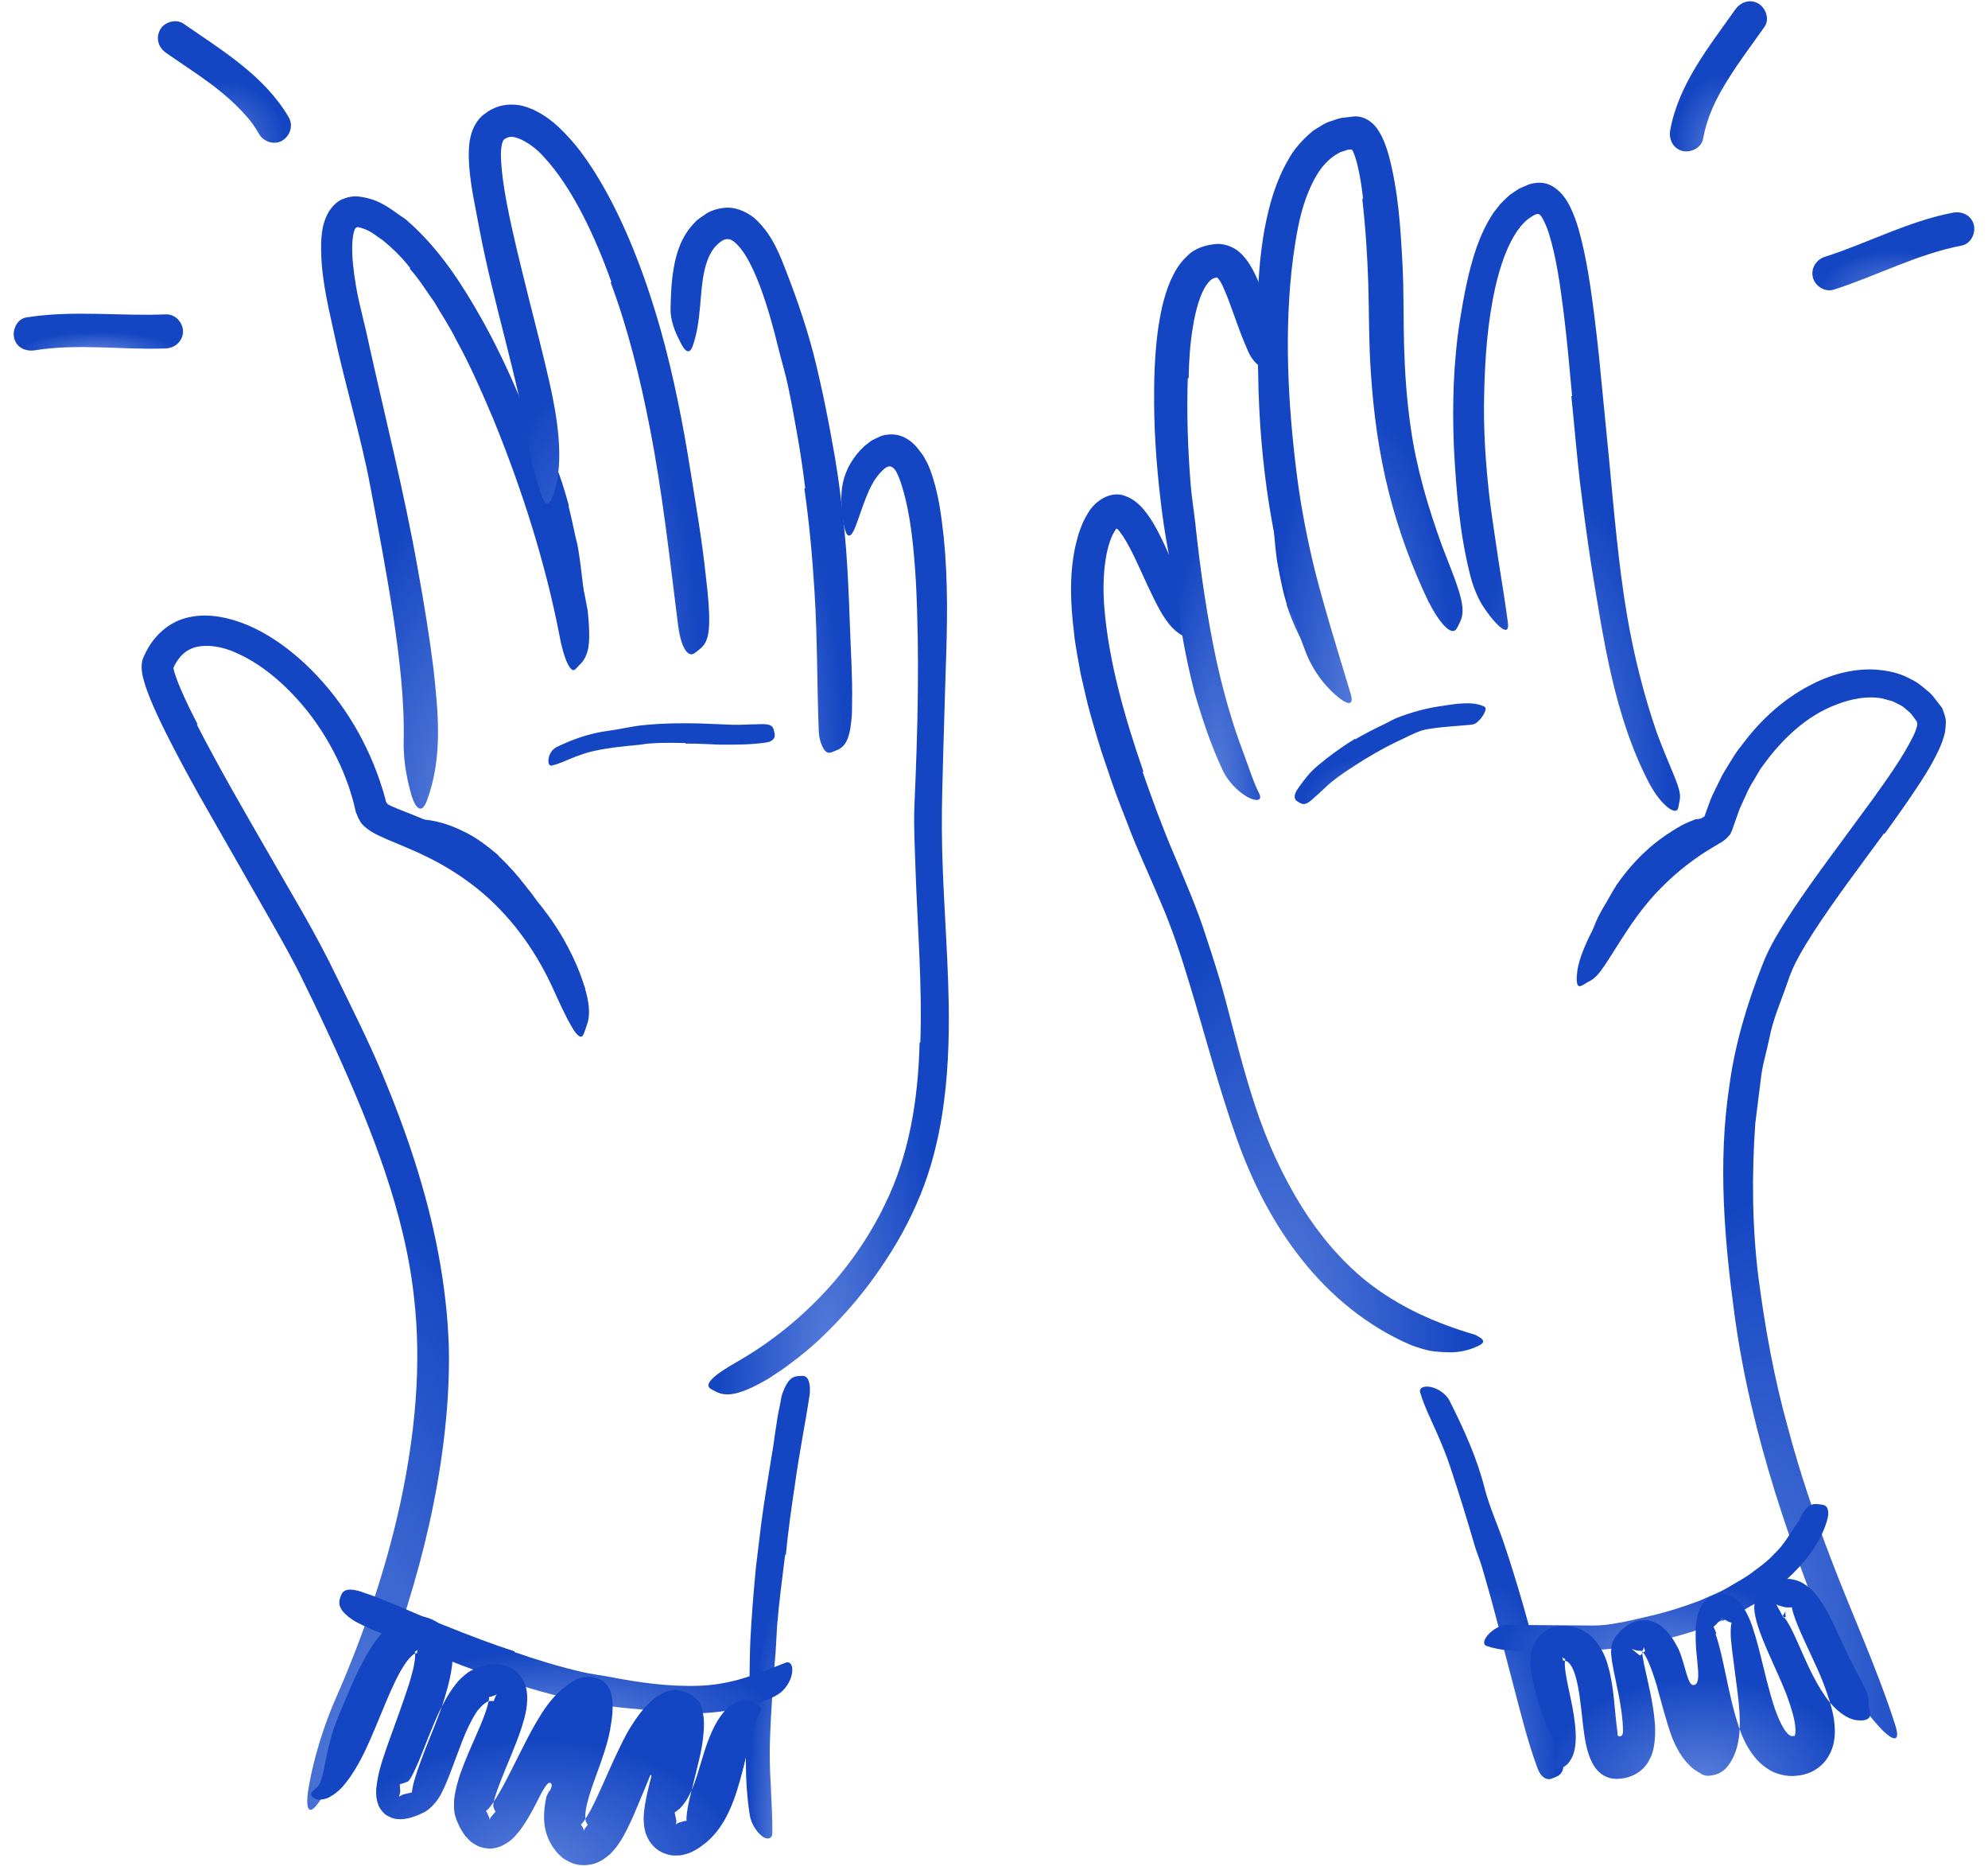 <svg width="114" height="107" viewBox="0 0 114 107" fill="none" xmlns="http://www.w3.org/2000/svg">
<g id="Icon">
<path id="Fill 1" fill-rule="evenodd" clip-rule="evenodd" d="M28.57 49.048C29.137 49.589 29.665 50.164 30.131 50.78C30.298 51.007 30.493 51.212 30.645 51.448C31.213 52.261 31.69 53.123 32.157 53.983C32.369 54.366 32.575 54.741 32.785 55.121C33.05 55.607 33.328 56.086 33.527 56.602C33.653 56.923 33.033 56.755 32.712 56.207C32.149 55.235 31.651 54.243 31.119 53.255C30.8 52.664 30.385 52.103 29.977 51.556C29.52 50.964 29.052 50.373 28.508 49.862C28.19 49.527 27.821 49.253 27.467 48.96C26.898 48.567 26.3 48.194 25.65 47.969C25.395 47.892 25.146 47.8 24.887 47.756C24.628 47.722 24.366 47.687 24.109 47.652C23.997 47.632 23.881 47.652 23.766 47.645C23.339 47.63 23.207 47.574 23.114 47.383C23.092 47.339 23.064 47.296 23.051 47.252C23.008 47.107 23.193 47 23.536 46.983C24.556 46.898 25.649 47.185 26.609 47.678C27.34 48.023 27.974 48.526 28.58 49.034L28.57 49.048Z" fill="url(#paint0_radial_1151_121)"/>
<path id="Fill 3" fill-rule="evenodd" clip-rule="evenodd" d="M94.543 49.515C94.168 49.897 93.801 50.294 93.485 50.734C93.371 50.895 93.261 51.059 93.158 51.227C92.757 51.798 92.434 52.42 92.135 53.057C92.024 53.347 91.902 53.638 91.838 53.941C91.738 54.327 91.68 54.716 91.522 55.092C91.434 55.33 91.014 54.946 91.041 54.447C91.19 53.6 91.492 52.779 91.935 52.037C92.209 51.6 92.44 51.12 92.735 50.685C93.068 50.214 93.422 49.759 93.822 49.345C94.059 49.081 94.324 48.847 94.582 48.606C94.99 48.259 95.42 47.934 95.875 47.654C96.221 47.427 96.578 47.218 96.97 47.071C97.054 47.038 97.147 47.002 97.227 46.971C97.572 46.914 97.689 46.944 97.777 47.034C97.798 47.054 97.822 47.074 97.835 47.095C97.878 47.164 97.76 47.268 97.554 47.378C96.939 47.694 96.358 48.073 95.773 48.482C95.34 48.786 94.939 49.148 94.555 49.526L94.543 49.515Z" fill="url(#paint1_radial_1151_121)"/>
<path id="Fill 5" fill-rule="evenodd" clip-rule="evenodd" d="M32.6 28.995C32.747 29.584 32.875 30.174 32.998 30.765C33.044 30.98 33.114 31.191 33.147 31.409C33.274 32.176 33.361 32.95 33.452 33.721C33.49 34.069 33.527 34.403 33.565 34.748C33.616 35.182 33.657 35.63 33.584 36.078C33.547 36.349 33.146 35.986 33.054 35.523C32.902 34.673 32.721 33.824 32.65 32.938C32.596 32.408 32.429 31.881 32.313 31.351C32.189 30.767 32.059 30.183 31.916 29.604C31.822 29.25 31.738 28.89 31.63 28.54C31.472 28.006 31.314 27.468 31.101 26.962C30.94 26.564 30.716 26.204 30.506 25.849C30.46 25.773 30.41 25.692 30.365 25.619C30.21 25.326 30.225 25.201 30.338 25.032C30.365 24.994 30.387 24.951 30.416 24.919C30.51 24.811 30.688 24.864 30.908 25.058C31.488 25.671 31.788 26.459 32.079 27.23C32.288 27.808 32.458 28.398 32.62 28.988L32.6 28.995Z" fill="url(#paint2_radial_1151_121)"/>
<path id="Fill 7" fill-rule="evenodd" clip-rule="evenodd" d="M73.79 34.649C73.602 34.054 73.479 33.447 73.36 32.844C73.317 32.622 73.277 32.41 73.234 32.185C73.122 31.404 73.066 30.622 73.003 29.843C72.981 29.498 72.944 29.151 72.904 28.81C72.858 28.371 72.796 27.931 72.816 27.488C72.828 27.212 73.311 27.528 73.369 28.028C73.457 28.918 73.548 29.802 73.601 30.702C73.636 31.239 73.753 31.787 73.851 32.324C73.952 32.918 74.084 33.503 74.242 34.082C74.345 34.436 74.459 34.787 74.592 35.13C74.799 35.65 75.032 36.164 75.306 36.653C75.518 37.035 75.766 37.387 75.996 37.759C76.047 37.839 76.102 37.925 76.15 38.003C76.325 38.318 76.339 38.439 76.222 38.584C76.195 38.617 76.171 38.654 76.141 38.68C76.039 38.769 75.875 38.688 75.725 38.476C75.279 37.845 74.862 37.151 74.483 36.401C74.204 35.843 73.971 35.252 73.776 34.655L73.79 34.649Z" fill="url(#paint3_radial_1151_121)"/>
<path id="Fill 9" fill-rule="evenodd" clip-rule="evenodd" d="M11.29 41.543C12.525 43.953 13.909 46.338 15.283 48.724C16.644 51.116 18.102 53.48 19.318 56.028C20.207 57.847 21.121 59.663 21.91 61.54C23.295 64.851 24.464 68.289 25.134 71.855C25.47 73.637 25.685 75.445 25.739 77.264C25.778 79.088 25.655 80.89 25.435 82.681C25.04 85.856 24.311 88.991 23.372 92.009C22.164 95.882 20.605 99.688 18.429 103.108C17.755 104.179 17.512 103.839 17.661 102.719C17.83 101.606 18.271 99.674 19.158 97.59C20.782 93.912 22.1 90.106 22.952 86.2C23.791 82.291 24.201 78.29 23.734 74.312C23.206 69.518 21.32 64.744 19.26 60.194C18.689 58.94 18.101 57.692 17.489 56.45C16.903 55.214 16.23 54.032 15.546 52.82L11.408 45.573C10.75 44.387 10.099 43.194 9.49 41.968C9.186 41.355 8.89 40.735 8.623 40.086C8.494 39.757 8.365 39.429 8.262 39.064C8.17 38.752 8.021 38.183 8.214 37.711C8.57 36.869 9.091 36.218 9.859 35.76C10.541 35.364 11.332 35.252 12.056 35.299C12.786 35.349 13.471 35.546 14.114 35.805C15.401 36.332 16.511 37.144 17.497 38.057C19.457 39.9 20.912 42.226 21.772 44.743L21.969 45.349C22.018 45.522 22.065 45.695 22.113 45.866C22.123 45.995 22.203 46.102 22.321 46.153C22.38 46.186 22.418 46.203 22.5 46.24L22.79 46.363L24.033 46.857C24.873 47.202 25.705 47.598 26.505 48.055C28.104 48.973 29.561 50.174 30.756 51.611C31.345 52.314 31.865 53.05 32.325 53.85C33.165 55.342 33.504 56.422 33.68 57.184C33.84 57.953 33.79 58.431 33.626 58.837C33.557 59.022 33.504 59.251 33.426 59.364C33.148 59.748 32.546 58.528 31.617 56.469C30.611 54.339 29.195 52.407 27.358 50.935C26.437 50.201 25.429 49.571 24.337 49.051C23.791 48.784 23.228 48.556 22.635 48.304C22.337 48.179 22.033 48.056 21.679 47.886C21.412 47.757 21.117 47.586 20.892 47.374C20.778 47.268 20.664 47.154 20.612 47.002C20.508 46.884 20.492 46.715 20.412 46.58L20.276 46.016C20.248 45.892 20.209 45.771 20.172 45.649C20.096 45.406 20.029 45.161 19.936 44.923C19.765 44.441 19.568 43.966 19.339 43.505C18.891 42.579 18.344 41.692 17.712 40.875C16.565 39.416 15.122 38.112 13.519 37.417C12.731 37.052 11.886 36.944 11.253 37.091C10.94 37.172 10.684 37.314 10.464 37.524C10.35 37.623 10.253 37.754 10.161 37.895C10.118 37.97 10.065 38.034 10.025 38.115C9.986 38.204 9.94 38.299 9.95 38.274C9.951 38.283 9.938 38.283 9.946 38.298C9.947 38.33 9.993 38.509 10.031 38.636C10.128 38.931 10.247 39.246 10.389 39.568C10.667 40.212 10.992 40.866 11.328 41.517L11.29 41.543Z" fill="url(#paint4_radial_1151_121)"/>
<path id="Fill 11" fill-rule="evenodd" clip-rule="evenodd" d="M108.037 47.777C106.659 49.662 105.251 51.508 104.014 53.409C103.708 53.884 103.411 54.362 103.151 54.841C102.882 55.316 102.681 55.783 102.497 56.333C102.138 57.394 101.665 58.422 101.461 59.535C101.294 60.34 101.039 61.127 100.963 61.95L100.655 64.404C100.453 67.31 100.469 70.252 100.829 73.181C101.21 76.103 101.735 79.025 102.536 81.885C103.212 84.431 104.064 86.949 105.004 89.396C106.202 92.547 107.629 95.618 108.669 98.859C109 99.867 108.62 99.863 107.932 99.179C107.263 98.488 106.193 97.159 105.414 95.361C102.764 88.959 100.391 82.298 99.449 75.258C98.884 71.075 98.508 66.622 99.164 62.284C99.481 59.9 100.175 57.575 101.056 55.334C101.498 54.164 102.178 53.138 102.822 52.145C103.482 51.154 104.171 50.195 104.867 49.246L107.429 45.761C108.255 44.601 109.111 43.416 109.707 42.215C109.802 42.025 109.886 41.794 109.922 41.663C109.948 41.544 109.965 41.4 109.872 41.303C109.81 41.228 109.672 41.006 109.539 40.866C109.38 40.739 109.235 40.59 109.065 40.475C108.878 40.387 108.703 40.277 108.511 40.198L107.901 40.035C107.055 39.886 106.145 40.069 105.308 40.392C103.599 41.031 102.186 42.373 101.116 43.861C100.898 44.127 100.75 44.442 100.568 44.731C100.385 45.02 100.226 45.322 100.094 45.638C99.958 45.951 99.794 46.249 99.686 46.571L99.315 47.623L99.202 47.861C99.12 47.905 99.089 47.995 99.017 48.047C98.892 48.166 98.745 48.279 98.59 48.354L97.981 48.72C97.584 48.964 97.208 49.227 96.842 49.504C96.111 50.056 95.441 50.681 94.823 51.353C94.357 51.874 93.941 52.418 93.54 52.996C92.08 55.16 91.795 55.959 91.079 56.286C90.929 56.367 90.766 56.492 90.644 56.529C90.437 56.59 90.38 56.341 90.435 55.808C90.471 55.269 90.742 54.495 91.207 53.548C91.956 52.074 92.956 50.678 94.181 49.458C94.797 48.854 95.459 48.282 96.18 47.782C96.539 47.533 96.909 47.294 97.281 47.073L97.744 46.802C97.752 46.795 97.758 46.786 97.757 46.774C97.711 46.881 97.832 46.553 97.886 46.404L98.088 45.849C98.234 45.483 98.428 45.133 98.598 44.775C98.761 44.412 98.975 44.074 99.188 43.734C99.397 43.392 99.608 43.051 99.866 42.738C100.824 41.445 102.022 40.282 103.487 39.454C104.63 38.806 105.954 38.336 107.412 38.38C108.133 38.421 108.895 38.548 109.575 38.937C109.933 39.094 110.228 39.348 110.525 39.605C110.683 39.723 110.816 39.862 110.927 40.019L111.371 40.587C111.454 40.852 111.592 41.113 111.582 41.404C111.575 41.676 111.548 42.005 111.472 42.221C111.356 42.619 111.214 42.923 111.068 43.223C110.777 43.814 110.455 44.339 110.122 44.851C109.458 45.871 108.766 46.838 108.075 47.798L108.037 47.777Z" fill="url(#paint5_radial_1151_121)"/>
<path id="Fill 13" fill-rule="evenodd" clip-rule="evenodd" d="M23.53 15.377C23.05 14.751 22.498 14.224 21.938 13.764C21.645 13.586 21.367 13.324 21.062 13.201C20.919 13.127 20.754 13.081 20.666 13.053C20.552 13.026 20.557 13.024 20.512 13.024C20.436 13.03 20.379 13.06 20.336 13.165C20.27 13.325 20.204 13.695 20.199 14.041C20.178 14.764 20.275 15.565 20.407 16.358C20.507 16.941 20.639 17.523 20.784 18.112C20.93 18.695 21.079 19.343 21.197 19.911C22.128 24.088 23.199 28.333 23.958 32.619C24.305 34.522 24.621 36.445 24.861 38.364C25.122 40.811 25.409 43.415 24.48 45.9C24.196 46.672 23.859 46.39 23.617 45.666C23.41 44.942 23.126 43.826 23.148 42.502C23.201 40.147 22.908 37.71 22.546 35.283C22.173 32.852 21.712 30.408 21.247 27.942C20.698 24.998 19.76 21.98 19.124 18.953C18.759 17.283 18.34 15.598 18.425 13.694C18.473 13.213 18.515 12.707 18.877 12.098C19.066 11.822 19.302 11.574 19.605 11.43C19.909 11.304 20.244 11.225 20.578 11.268C21.851 11.424 22.445 12.041 23.247 12.562C24.956 14.022 26.177 15.809 27.247 17.638C28.883 20.412 30.108 23.387 31.195 26.36C32.027 28.677 32.838 30.962 33.375 33.372C33.489 33.904 33.598 34.429 33.694 34.972C33.807 35.991 33.816 36.678 33.732 37.159C33.632 37.647 33.448 37.919 33.223 38.127C33.124 38.222 33.034 38.347 32.953 38.398C32.706 38.563 32.32 37.761 32.076 36.401C31.289 32.33 29.945 28.055 28.252 23.94C27.607 22.422 26.944 20.898 26.149 19.462C25.783 18.72 25.329 18.048 24.919 17.34C24.452 16.69 24.026 15.983 23.498 15.409L23.53 15.377Z" fill="url(#paint6_radial_1151_121)"/>
<path id="Fill 15" fill-rule="evenodd" clip-rule="evenodd" d="M35.058 16.166C34.584 14.838 34.043 13.537 33.406 12.3C32.768 11.068 32.023 9.883 31.131 8.936C30.51 8.246 29.623 7.776 29.236 7.852C29.071 7.875 28.88 7.983 28.842 8.085C28.774 8.212 28.704 8.612 28.728 9.013C28.752 9.824 28.888 10.736 29.055 11.626C29.397 13.419 29.861 15.23 30.309 17.047C30.711 18.657 31.137 20.279 31.505 21.905C31.744 22.951 31.94 24.015 32.031 25.108C32.112 26.198 32.1 27.343 31.705 28.45C31.405 29.143 31.178 28.869 31.012 28.276C30.833 27.669 30.504 26.762 30.337 25.639C29.676 21.617 28.329 17.506 27.5 13.177C27.27 11.866 26.934 10.563 26.881 9.067C26.88 8.685 26.873 8.302 26.984 7.843C27.079 7.405 27.35 6.808 27.828 6.507C28.211 6.193 28.759 6.002 29.262 5.997C29.778 5.977 30.223 6.125 30.606 6.297C31.449 6.694 32.045 7.264 32.585 7.844C33.125 8.428 33.579 9.054 33.993 9.696C34.817 10.982 35.489 12.329 36.075 13.704C36.796 15.396 37.378 17.133 37.879 18.886C38.625 21.544 39.161 24.262 39.587 26.957C39.923 29.052 40.28 31.108 40.494 33.202C40.55 33.663 40.598 34.112 40.632 34.58C40.755 36.309 40.59 36.864 40.096 37.239C39.981 37.325 39.868 37.437 39.753 37.486C39.372 37.653 39.012 36.962 38.869 35.727C38.406 32.068 37.994 28.241 37.249 24.454C36.702 21.648 36.009 18.852 35.016 16.186L35.058 16.166Z" fill="url(#paint7_radial_1151_121)"/>
<path id="Fill 17" fill-rule="evenodd" clip-rule="evenodd" d="M46.174 27.991C46.055 27.008 45.912 26.026 45.74 25.051C45.565 24.044 45.389 23.072 45.181 22.093C45.029 21.38 44.813 20.686 44.642 19.983C44.341 18.744 43.999 17.516 43.559 16.35C43.338 15.771 43.089 15.205 42.788 14.708C42.503 14.215 42.094 13.777 41.835 13.719C41.699 13.691 41.563 13.713 41.433 13.786C41.263 13.887 41.114 14.029 40.969 14.194C40.693 14.537 40.508 15.012 40.394 15.521C40.094 16.845 40.244 18.335 39.72 19.849C39.537 20.332 39.302 20.158 39.073 19.733C38.858 19.304 38.474 18.623 38.45 17.766C38.467 17.009 38.488 16.216 38.633 15.371C38.78 14.546 39.041 13.576 39.846 12.748C40.026 12.539 40.31 12.394 40.541 12.22C40.85 12.045 41.213 11.945 41.57 11.911C42.294 11.844 43.036 12.267 43.386 12.619C44.146 13.361 44.493 14.123 44.816 14.875C45.537 16.673 46.174 18.471 46.652 20.3C47.162 22.317 47.548 24.307 47.902 26.353C48.108 27.608 48.268 28.869 48.396 30.131C48.593 32.042 48.671 33.97 48.738 35.876C48.787 37.357 48.892 38.817 48.861 40.303C48.849 40.63 48.87 40.953 48.823 41.281C48.706 42.503 48.409 42.859 47.919 43.035C47.807 43.076 47.695 43.135 47.594 43.151C47.421 43.178 47.287 43.059 47.172 42.825C47.056 42.59 46.952 42.24 46.948 41.812C46.851 39.273 46.876 36.637 46.71 33.959C46.588 31.975 46.409 29.979 46.125 28.002L46.174 27.991Z" fill="url(#paint8_radial_1151_121)"/>
<path id="Fill 19" fill-rule="evenodd" clip-rule="evenodd" d="M52.775 59.763C52.892 56.512 52.615 53.198 52.499 49.837C52.463 48.611 52.386 47.378 52.438 46.137C52.63 41.849 52.737 37.592 52.522 33.346C52.404 31.481 52.241 29.556 51.721 27.869C51.642 27.605 51.546 27.339 51.436 27.127C51.375 26.993 51.339 26.957 51.299 26.905C51.257 26.856 51.209 26.808 51.153 26.78C51.042 26.706 50.893 26.737 50.795 26.813C50.74 26.844 50.696 26.888 50.65 26.929C50.584 26.998 50.483 27.081 50.411 27.177C49.77 27.919 49.483 29.081 49.035 30.247C48.73 30.981 48.513 30.768 48.388 30.078C48.322 29.731 48.253 29.261 48.245 28.669C48.238 28.08 48.317 27.33 48.777 26.554C48.991 26.204 49.207 25.911 49.578 25.567L49.943 25.283C50.069 25.2 50.21 25.151 50.343 25.083C50.604 24.933 50.907 24.899 51.191 24.905C51.784 24.927 52.308 25.283 52.67 25.761L52.938 26.119L53.088 26.39C53.2 26.575 53.264 26.743 53.334 26.915C53.837 28.283 53.974 29.55 54.121 30.826C54.374 33.368 54.323 35.88 54.231 38.394C54.186 39.899 54.141 41.425 54.095 42.962C54.057 44.506 54.001 46.046 54.01 47.535C54.027 50.845 54.347 54.196 54.404 57.586C54.437 59.672 54.356 61.781 54.032 63.867C53.782 65.444 53.388 67.015 52.778 68.506C52.173 69.995 51.392 71.402 50.488 72.708C49.792 73.73 49.024 74.688 48.187 75.584C47.354 76.484 46.457 77.332 45.457 78.069C45.03 78.41 44.578 78.702 44.115 79.007C42.339 80.057 41.606 80.07 41.057 79.781C40.93 79.712 40.776 79.656 40.691 79.574C40.403 79.283 41.056 78.766 42.236 78.089C45.749 76.09 48.875 72.927 50.729 69.08C52.13 66.257 52.656 63.036 52.734 59.767L52.775 59.763Z" fill="url(#paint9_radial_1151_121)"/>
<path id="Fill 21" fill-rule="evenodd" clip-rule="evenodd" d="M45.021 89.144C44.856 90.485 44.674 91.833 44.564 93.188C44.536 93.684 44.507 94.175 44.479 94.672C44.334 96.415 44.203 98.165 44.149 99.916C44.129 100.693 44.148 101.475 44.194 102.243C44.231 103.213 44.308 104.258 44.285 105.144C44.271 105.372 44.049 105.509 43.729 105.292C43.4 105.04 43.066 104.575 42.983 103.988C42.673 101.929 42.75 99.882 42.905 97.823C43.014 96.591 42.97 95.31 43.028 94.05C43.099 92.666 43.211 91.284 43.342 89.903L43.651 87.358C43.814 86.074 44.045 84.792 44.24 83.519C44.42 82.532 44.5 81.541 44.726 80.549C44.775 80.331 44.787 80.111 44.863 79.893C45.159 79.093 45.418 78.904 45.816 78.888C45.909 78.885 46.004 78.871 46.087 78.883C46.362 78.925 46.485 79.335 46.435 79.909C46.19 81.57 45.829 83.303 45.585 85.109C45.383 86.438 45.195 87.789 45.061 89.146L45.021 89.144Z" fill="url(#paint10_radial_1151_121)"/>
<path id="Fill 23" fill-rule="evenodd" clip-rule="evenodd" d="M29.499 94.714C30.786 95.162 32.094 95.558 33.421 95.864C33.906 95.974 34.399 96.031 34.885 96.123C36.598 96.454 38.339 96.707 40.078 96.644C40.848 96.623 41.613 96.492 42.341 96.298C43.277 96.03 44.15 95.672 45.05 95.322C45.336 95.224 45.486 95.5 45.419 95.917C45.358 96.335 45.055 96.922 44.474 97.22C43.459 97.757 42.339 97.989 41.246 98.133C40.146 98.271 39.046 98.252 37.968 98.123C36.681 97.973 35.348 97.917 34.06 97.679C32.646 97.419 31.26 97.059 29.895 96.645C29.054 96.394 28.227 96.103 27.4 95.816C26.15 95.372 24.924 94.855 23.706 94.354C22.759 93.962 21.792 93.653 20.85 93.201C20.645 93.097 20.437 93.006 20.237 92.876C19.506 92.383 19.359 92.005 19.514 91.581C19.551 91.485 19.582 91.386 19.635 91.311C19.839 91.077 20.18 91.088 20.71 91.251C22.294 91.779 23.939 92.585 25.65 93.249C26.916 93.757 28.201 94.254 29.509 94.671L29.499 94.714Z" fill="url(#paint11_radial_1151_121)"/>
<path id="Fill 25" fill-rule="evenodd" clip-rule="evenodd" d="M65.523 44.254C66.07 45.816 66.636 47.382 67.294 48.916C67.918 50.426 68.646 52.062 69.161 53.698C69.553 54.893 69.942 56.078 70.26 57.274C70.817 59.378 71.333 61.48 72.006 63.489C72.67 65.501 73.559 67.439 74.675 69.23C75.672 70.812 76.896 72.267 78.322 73.423C80.173 74.905 82.321 75.861 84.587 76.52C85.272 76.863 85.178 77.017 84.461 77.293C84.103 77.428 83.585 77.556 82.982 77.525C82.678 77.517 82.348 77.492 82 77.442C81.663 77.364 81.309 77.26 80.949 77.127C78.447 76.07 76.301 74.294 74.662 72.222C73.005 70.146 71.815 67.776 70.94 65.333C69.892 62.388 69.11 59.341 68.215 56.41C67.732 54.801 67.208 53.216 66.549 51.698C65.899 50.149 65.152 48.582 64.562 46.977C64.17 45.997 63.8 45.009 63.473 44.001C63.115 43.008 62.825 41.987 62.534 40.969C62.31 40.198 62.156 39.403 61.966 38.622C61.833 37.823 61.658 37.035 61.582 36.225C61.388 34.618 61.309 32.968 61.666 31.316C61.818 30.676 62.002 30.032 62.387 29.422C62.762 28.745 63.699 28.08 64.56 28.448C64.963 28.586 65.363 28.938 65.601 29.231C65.83 29.509 66.013 29.792 66.182 30.074C66.508 30.641 66.771 31.209 67.018 31.773C67.231 32.261 67.439 32.739 67.653 33.231C68.025 34.133 68.268 34.673 68.398 35.033C68.538 35.393 68.52 35.572 68.542 35.863C68.551 35.996 68.638 36.128 68.701 36.243C68.751 36.344 68.749 36.434 68.631 36.506C68.52 36.583 68.266 36.613 67.998 36.514C67.426 36.314 66.96 35.757 66.566 35.077C65.996 34.062 65.578 33.039 65.119 32.077C64.891 31.601 64.655 31.138 64.405 30.75C64.294 30.582 64.121 30.358 64.071 30.321C64.051 30.313 64.034 30.31 64.018 30.313C64.002 30.316 63.99 30.326 63.983 30.338C63.956 30.38 64.038 30.276 63.905 30.478C63.718 30.771 63.575 31.213 63.475 31.664C63.284 32.591 63.24 33.634 63.316 34.691C63.553 37.852 64.481 41.088 65.566 44.233L65.523 44.254Z" fill="url(#paint12_radial_1151_121)"/>
<path id="Fill 27" fill-rule="evenodd" clip-rule="evenodd" d="M68.112 21.689C68.043 23.697 68.116 25.75 68.279 27.798C68.341 28.546 68.467 29.287 68.547 30.034C68.828 32.668 69.206 35.308 69.762 37.908C70.016 39.059 70.318 40.208 70.665 41.319C70.883 42.035 71.145 42.735 71.399 43.431C71.656 44.119 71.878 44.837 72.189 45.452C72.378 45.809 72.21 45.966 71.737 45.789C71.279 45.604 70.571 45.043 70.148 44.232C69.454 42.767 68.96 41.272 68.515 39.757C68.121 38.232 67.811 36.688 67.591 35.125C67.327 33.255 66.895 31.343 66.645 29.428C66.373 27.326 66.193 25.204 66.181 23.066C66.173 21.751 66.212 20.431 66.377 19.103C66.514 18.099 66.698 17.084 67.123 16.087C67.352 15.597 67.616 15.089 68.08 14.68C68.5 14.226 69.176 14.026 69.798 13.984C70.34 13.971 70.884 14.225 71.239 14.61C71.584 14.977 71.794 15.362 71.976 15.733C72.327 16.477 72.568 17.195 72.813 17.906C72.919 18.219 73.04 18.516 73.136 18.83C73.519 19.975 73.459 20.378 73.051 20.793C72.961 20.885 72.878 20.997 72.783 21.066C72.623 21.183 72.43 21.148 72.209 20.981C71.987 20.815 71.726 20.519 71.551 20.089C70.991 18.856 70.595 17.432 70.119 16.409C70.008 16.152 69.866 15.976 69.805 15.918C69.769 15.877 69.776 15.915 69.767 15.908C69.586 15.945 69.438 15.973 69.185 16.336C68.82 16.856 68.557 17.799 68.408 18.728C68.247 19.672 68.177 20.677 68.161 21.687L68.112 21.689Z" fill="url(#paint13_radial_1151_121)"/>
<path id="Fill 29" fill-rule="evenodd" clip-rule="evenodd" d="M78.165 11.393C78.084 10.68 77.976 9.971 77.811 9.338C77.769 9.181 77.726 9.032 77.674 8.894L77.582 8.665C77.562 8.617 77.516 8.561 77.455 8.57C77.441 8.572 77.473 8.568 77.42 8.573C77.342 8.577 77.262 8.58 77.195 8.615C77.059 8.678 76.899 8.683 76.77 8.774C76.498 8.912 76.243 9.119 76.003 9.371C75.521 9.88 75.163 10.622 74.879 11.392C74.502 12.435 74.32 13.582 74.156 14.734C73.623 18.832 73.843 23.115 74.377 27.308C74.619 29.173 74.986 31.033 75.434 32.841C76.034 35.163 76.75 37.441 77.434 39.712C77.655 40.414 77.375 40.462 76.797 40.016C76.218 39.574 75.315 38.611 74.828 37.258C73.917 34.882 73.405 32.41 72.946 29.939C72.5 27.463 72.25 24.95 72.171 22.418C72.109 19.394 71.951 16.228 72.522 13.089C72.777 11.776 73.134 10.445 73.854 9.193C74.187 8.561 74.708 7.984 75.302 7.493C75.643 7.294 75.957 7.041 76.349 6.938C76.538 6.878 76.724 6.797 76.916 6.763L77.636 6.676C78.245 6.63 78.795 7.036 79.092 7.561C79.262 7.848 79.353 8.06 79.427 8.263C79.507 8.472 79.571 8.676 79.632 8.88C80.194 11.013 80.316 13.083 80.425 15.169C80.509 16.748 80.47 18.333 80.517 19.869C80.562 21.415 80.672 22.956 80.889 24.468C81.219 26.824 81.887 29.06 82.679 31.259C82.866 31.74 83.049 32.212 83.237 32.696C83.935 34.494 83.999 35.131 83.699 35.707C83.628 35.839 83.571 35.999 83.488 36.094C83.216 36.412 82.589 35.804 81.917 34.498C80.978 32.544 80.193 30.424 79.634 28.199C79.071 25.973 78.756 23.654 78.61 21.349C78.488 19.643 78.512 17.899 78.464 16.288C78.41 14.645 78.303 12.997 78.118 11.405L78.165 11.393Z" fill="url(#paint14_radial_1151_121)"/>
<path id="Fill 31" fill-rule="evenodd" clip-rule="evenodd" d="M90.151 22.706C90.008 21.113 89.862 19.524 89.671 17.954C89.471 16.395 89.26 14.806 88.825 13.4C88.708 13.014 88.503 12.562 88.374 12.393C88.314 12.296 88.19 12.232 88.083 12.286C88.11 12.278 87.927 12.339 87.81 12.435C87.195 12.802 86.708 13.614 86.356 14.475C86.001 15.348 85.761 16.309 85.581 17.287C85.221 19.247 85.117 21.285 85.098 23.317C85.089 25.125 85.225 26.947 85.439 28.729C85.585 29.875 85.767 31.015 85.931 32.154C86.114 33.292 86.295 34.425 86.451 35.559C86.569 36.248 86.322 36.263 85.822 35.761C85.579 35.51 85.277 35.127 84.969 34.641C84.685 34.151 84.44 33.548 84.283 32.877C83.692 30.503 83.503 28.079 83.373 25.654C83.273 23.227 83.337 20.774 83.724 18.323C83.943 16.974 84.194 15.591 84.662 14.21C84.911 13.521 85.214 12.832 85.657 12.178L86.029 11.701C86.168 11.55 86.326 11.408 86.476 11.264C86.63 11.121 86.826 11.011 87.003 10.887C87.089 10.822 87.191 10.778 87.293 10.735L87.706 10.562C88.06 10.46 88.447 10.43 88.794 10.569C89.102 10.685 89.362 10.9 89.584 11.148C89.816 11.431 89.939 11.655 90.041 11.861C90.252 12.29 90.396 12.707 90.517 13.12C90.756 13.947 90.918 14.761 91.06 15.572C91.335 17.195 91.519 18.811 91.692 20.422L92.274 26.363C92.557 29.357 92.809 32.367 93.304 35.3C93.698 37.574 94.245 39.779 94.973 41.901C95.137 42.367 95.317 42.813 95.502 43.269C96.193 44.952 96.45 45.413 96.297 45.992C96.268 46.12 96.259 46.273 96.213 46.374C96.086 46.717 95.305 46.245 94.596 44.949C92.57 41.102 91.955 36.685 91.247 32.38C90.999 30.771 90.787 29.159 90.59 27.547C90.405 25.936 90.274 24.32 90.107 22.715L90.151 22.706Z" fill="url(#paint15_radial_1151_121)"/>
<path id="Fill 33" fill-rule="evenodd" clip-rule="evenodd" d="M85.948 93.324C85.646 92.163 85.326 91.003 84.986 89.846C84.863 89.425 84.684 89.022 84.562 88.6C84.129 87.111 83.67 85.627 83.181 84.152C82.967 83.496 82.704 82.857 82.433 82.231C82.081 81.432 81.677 80.638 81.437 79.823C81.364 79.57 81.638 79.442 82.016 79.51C82.401 79.58 82.883 79.849 83.125 80.307C83.947 81.942 84.701 83.589 85.149 85.373C85.428 86.433 85.902 87.467 86.258 88.524C86.651 89.686 87.01 90.861 87.349 92.042L87.963 94.225C88.25 95.337 88.537 96.452 88.821 97.555C89.031 98.42 89.353 99.24 89.531 100.13C89.57 100.324 89.623 100.513 89.651 100.711C89.709 101.471 89.593 101.727 89.183 101.887C89.09 101.923 88.997 101.97 88.903 101.99C88.587 102.055 88.296 101.773 88.143 101.303C87.623 99.9 87.247 98.381 86.837 96.825C86.534 95.671 86.241 94.5 85.907 93.339L85.948 93.324Z" fill="url(#paint16_radial_1151_121)"/>
<path id="Fill 35" fill-rule="evenodd" clip-rule="evenodd" d="M98.765 92.888C97.678 93.377 96.543 93.715 95.41 94C94.997 94.107 94.586 94.215 94.169 94.297C92.688 94.538 91.202 94.651 89.723 94.648C89.066 94.634 88.409 94.691 87.757 94.66C86.923 94.659 86.066 94.644 85.254 94.365C85 94.28 85.094 93.98 85.354 93.698C85.619 93.41 86.027 93.159 86.479 93.156C88.075 93.167 89.648 93.178 91.322 93.191C91.815 93.196 92.313 93.137 92.805 93.038C93.302 92.96 93.789 92.832 94.276 92.721C95.351 92.492 96.4 92.165 97.431 91.782C98.041 91.503 98.686 91.27 99.256 90.91C99.694 90.65 100.153 90.412 100.55 90.091C100.964 89.791 101.377 89.489 101.716 89.111C102.306 88.579 102.66 87.872 103.111 87.261C103.198 87.117 103.259 86.959 103.348 86.816C103.665 86.276 103.903 86.185 104.295 86.239C104.386 86.252 104.482 86.255 104.565 86.279C104.842 86.353 104.915 86.702 104.76 87.211C104.301 88.725 103.153 90.004 101.889 91.036C101.408 91.413 100.922 91.786 100.387 92.076L99.601 92.535L98.784 92.923L98.765 92.888Z" fill="url(#paint17_radial_1151_121)"/>
<path id="Fill 37" fill-rule="evenodd" clip-rule="evenodd" d="M39.306 42.6C38.647 42.582 37.985 42.572 37.327 42.618C37.086 42.627 36.852 42.683 36.613 42.703C35.77 42.78 34.92 42.868 34.084 43.048C33.712 43.124 33.352 43.253 33 43.381C32.548 43.556 32.12 43.779 31.64 43.89C31.338 43.962 31.37 43.132 31.891 42.844C32.821 42.383 33.816 42.038 34.855 41.901C35.475 41.821 36.103 41.667 36.733 41.59C37.427 41.513 38.122 41.476 38.815 41.468C39.242 41.459 39.667 41.469 40.092 41.474C40.734 41.499 41.376 41.525 42.014 41.55C42.507 41.567 42.995 41.523 43.485 41.52C43.594 41.518 43.7 41.508 43.808 41.514C44.21 41.538 44.33 41.624 44.389 41.919C44.402 41.987 44.422 42.054 44.427 42.121C44.443 42.345 44.264 42.515 43.971 42.562C43.097 42.697 42.2 42.696 41.304 42.692C40.639 42.663 39.973 42.629 39.308 42.628L39.306 42.6Z" fill="url(#paint18_radial_1151_121)"/>
<path id="Fill 39" fill-rule="evenodd" clip-rule="evenodd" d="M77.716 42.383C78.274 42.061 78.853 41.764 79.442 41.486C79.653 41.378 79.862 41.258 80.082 41.165C80.867 40.855 81.693 40.622 82.536 40.493C82.912 40.444 83.284 40.374 83.664 40.339C84.146 40.304 84.655 40.293 85.112 40.506C85.256 40.569 85.179 40.813 85.018 41.052C84.854 41.291 84.624 41.532 84.398 41.542C83.589 41.63 82.794 41.651 81.913 41.795C81.384 41.866 80.894 42.148 80.398 42.379C79.848 42.631 79.304 42.918 78.769 43.227C78.441 43.421 78.112 43.615 77.792 43.826C77.304 44.14 76.811 44.459 76.361 44.824C76.016 45.113 75.708 45.439 75.366 45.724C75.292 45.788 75.225 45.859 75.146 45.919C74.856 46.145 74.698 46.134 74.485 45.997C74.436 45.964 74.383 45.937 74.341 45.902C74.2 45.783 74.214 45.562 74.36 45.311C74.594 44.962 74.854 44.624 75.133 44.299C75.426 43.989 75.767 43.728 76.103 43.459C76.613 43.07 77.14 42.695 77.697 42.357L77.716 42.383Z" fill="url(#paint19_radial_1151_121)"/>
<path id="Fill 41" fill-rule="evenodd" clip-rule="evenodd" d="M9.531 3.037C10.036 3.388 10.548 3.728 11.055 4.077C11.314 4.256 11.573 4.435 11.827 4.62C11.949 4.709 12.071 4.798 12.191 4.888C12.251 4.933 12.311 4.978 12.371 5.024C12.219 4.908 12.45 5.087 12.458 5.094C12.937 5.475 13.398 5.88 13.821 6.322C13.933 6.439 14.042 6.559 14.149 6.683C14.197 6.738 14.244 6.795 14.291 6.851C14.334 6.903 14.415 7.005 14.33 6.895C14.528 7.151 14.706 7.423 14.869 7.701C15.128 8.141 15.76 8.337 16.203 8.051C16.647 7.766 16.829 7.187 16.553 6.717C15.155 4.332 12.726 2.886 10.515 1.353C10.094 1.062 9.414 1.263 9.181 1.703C8.918 2.2 9.082 2.726 9.531 3.037Z" fill="url(#paint20_radial_1151_121)"/>
<path id="Fill 43" fill-rule="evenodd" clip-rule="evenodd" d="M2.015 20.081C4.495 19.681 7.023 20.075 9.519 19.974C10.045 19.953 10.494 19.541 10.494 19C10.494 18.488 10.048 18.003 9.519 18.023C6.834 18.133 4.168 17.77 1.497 18.201C0.976 18.285 0.687 18.933 0.816 19.401C0.968 19.953 1.494 20.166 2.015 20.081Z" fill="url(#paint21_radial_1151_121)"/>
<path id="Fill 45" fill-rule="evenodd" clip-rule="evenodd" d="M99.5 0.556C97.998 2.683 96.262 4.818 95.779 7.45C95.684 7.967 95.921 8.501 96.46 8.649C96.934 8.78 97.563 8.489 97.659 7.968C97.89 6.712 98.367 5.726 99.036 4.639C99.695 3.568 100.459 2.567 101.184 1.539C101.488 1.11 101.261 0.455 100.834 0.205C100.346 -0.08 99.805 0.124 99.5 0.556Z" fill="url(#paint22_radial_1151_121)"/>
<path id="Fill 48" fill-rule="evenodd" clip-rule="evenodd" d="M111.984 12.194C109.421 12.685 107.113 13.934 104.644 14.724C104.142 14.884 103.819 15.401 103.963 15.923C104.098 16.417 104.658 16.765 105.162 16.604C107.631 15.814 109.94 14.566 112.503 14.075C113.02 13.975 113.315 13.354 113.184 12.876C113.035 12.334 112.503 12.095 111.984 12.194Z" fill="url(#paint23_radial_1151_121)"/>
<path id="Fill 51" fill-rule="evenodd" clip-rule="evenodd" d="M31.562 102.61C31.593 102.539 31.63 102.455 31.637 102.361C31.644 102.262 31.57 102.2 31.523 102.206C31.428 102.213 31.36 102.304 31.272 102.425L31.136 102.641C31.057 102.784 31.132 102.611 30.782 103.314C30.513 103.832 30.246 104.349 29.827 104.919C29.572 105.202 29.407 105.538 28.686 105.863C28.461 105.928 28.275 106.001 27.996 105.972C27.72 105.958 27.476 105.884 27.296 105.774C27.199 105.721 27.101 105.661 27.017 105.598L26.849 105.435C26.739 105.324 26.628 105.196 26.581 105.111C26.498 104.977 26.385 104.812 26.341 104.698C26.292 104.579 26.17 104.354 26.138 104.203C26.007 103.873 26.034 103.497 26.045 103.164C26.112 102.574 26.25 102.144 26.386 101.715C26.68 100.883 27.017 100.143 27.332 99.423C27.606 98.797 27.876 98.156 27.995 97.642C28.026 97.515 28.037 97.413 28.046 97.337C28.049 97.321 28.034 97.278 28.065 97.29C28.145 97.278 28.24 97.245 28.307 97.218C28.351 97.209 28.396 97.19 28.44 97.161C28.494 97.123 28.469 97.147 28.491 97.13C28.515 97.108 28.497 97.12 28.476 97.148C28.454 97.18 28.475 97.163 28.428 97.238L28.406 97.281L28.3 97.541L28.299 97.539L28.293 97.53C28.25 97.52 28.191 97.49 28.141 97.524C28.031 97.519 27.95 97.533 27.833 97.634C27.754 97.686 27.666 97.747 27.582 97.851C27.495 97.938 27.405 98.032 27.326 98.157C27.014 98.63 26.742 99.213 26.503 99.825L25.783 101.74C25.653 102.072 25.518 102.408 25.335 102.765C25.189 103.088 24.811 103.618 24.36 103.88C24.062 104.019 23.943 104.083 23.671 104.167C23.557 104.206 23.437 104.245 23.276 104.265C23.135 104.291 22.979 104.312 22.758 104.282C22.581 104.282 22.303 104.167 22.095 104.023C21.897 103.848 21.734 103.621 21.685 103.442C21.542 103.05 21.571 102.793 21.577 102.538C21.673 101.59 21.944 100.876 22.193 100.129C22.623 98.916 23.074 97.736 23.445 96.577C23.624 96.008 23.788 95.406 23.806 94.942L23.805 94.79C23.795 94.758 23.79 94.73 23.789 94.698C23.786 94.689 23.784 94.697 23.784 94.697C23.788 94.7 23.899 94.629 23.917 94.613C23.93 94.61 23.944 94.602 23.959 94.588C23.982 94.565 23.987 94.547 23.957 94.593C23.939 94.622 23.931 94.649 23.928 94.673V94.692V94.694L23.906 94.777L23.905 94.778H23.904L23.901 94.779L23.893 94.781C23.882 94.781 23.871 94.768 23.859 94.78C23.84 94.778 23.797 94.786 23.732 94.834C23.368 95.075 22.941 95.798 22.628 96.466C22.297 97.156 22.002 97.895 21.694 98.634C21.382 99.377 21.078 100.132 20.682 100.876C20.485 101.247 20.265 101.618 20.001 101.985C19.728 102.345 19.443 102.731 18.886 103.034C18.727 103.126 18.494 103.161 18.365 103.172C18.228 103.163 18.117 103.16 18.037 103.107C17.874 103.02 17.822 102.925 17.843 102.836C17.863 102.644 18.247 102.537 18.374 102.153C18.648 101.491 18.714 99.999 19.441 98.311C20.029 96.97 20.497 95.602 21.502 94.122C21.785 93.753 22.092 93.339 22.73 92.966C22.875 92.874 23.1 92.794 23.29 92.729C23.51 92.68 23.752 92.638 23.982 92.653C24.381 92.655 25.108 92.866 25.5 93.42C25.685 93.658 25.78 93.906 25.852 94.126C25.893 94.303 25.943 94.532 25.946 94.675C25.968 94.997 25.946 95.252 25.922 95.5C25.859 95.965 25.766 96.38 25.661 96.767C25.257 98.312 24.608 99.627 24.136 100.954C23.897 101.585 23.667 102.304 23.625 102.695C23.618 102.742 23.614 102.779 23.614 102.764C23.621 102.756 23.339 102.828 23.275 102.842C23.191 102.851 23.107 102.877 23.027 102.922C22.923 102.99 22.931 102.972 22.9 102.994C22.877 103.004 22.838 103.069 22.879 103.011C22.897 102.981 22.903 102.951 22.901 102.928C22.935 102.838 22.953 102.741 22.952 102.65C22.95 102.56 22.926 102.495 22.93 102.306C22.93 102.245 22.939 102.287 22.945 102.276C22.943 102.291 23.011 102.264 23.056 102.253C23.105 102.24 23.152 102.234 23.222 102.201L23.318 102.161C23.337 102.153 23.338 102.155 23.351 102.154C23.416 102.117 23.434 102.14 23.607 101.837C23.749 101.57 23.89 101.258 24.028 100.931C24.396 100.048 24.739 99.085 25.2 98.101C25.451 97.607 25.702 97.113 26.104 96.596C26.28 96.341 26.553 96.095 26.885 95.844C27.076 95.752 27.263 95.647 27.457 95.562L28.078 95.401C28.29 95.435 28.51 95.381 28.719 95.438C28.927 95.471 29.134 95.519 29.43 95.708C29.705 95.877 29.946 96.178 30.056 96.447C30.182 96.724 30.216 96.973 30.23 97.184C30.255 98.019 30.058 98.545 29.895 99.089C29.543 100.143 29.113 101.075 28.758 101.983C28.57 102.47 28.374 102.968 28.306 103.338C28.274 103.496 28.28 103.555 28.315 103.65C28.315 103.65 28.371 103.796 28.395 103.82C28.407 103.843 28.427 103.892 28.421 103.872C28.421 103.872 28.423 103.867 28.414 103.874C28.38 103.905 28.348 103.938 28.317 103.974C28.254 104.047 28.197 104.138 28.176 104.146C28.118 104.177 28.07 104.381 28.082 104.321C28.082 104.321 28.077 104.321 28.076 104.328C28.077 104.31 28.073 104.239 28.059 104.205C28.044 104.15 28.028 104.156 27.996 104.07C27.963 103.984 27.921 103.905 27.872 103.834C27.847 103.833 27.876 103.829 27.896 103.803C27.981 103.743 28.134 103.556 28.265 103.365C28.536 102.968 28.796 102.496 29.049 102.018L30.198 99.749C30.588 98.996 30.987 98.304 31.367 97.784C31.75 97.271 32.095 96.943 32.458 96.652C32.82 96.39 33.203 96.12 33.774 96.131C34.123 96.131 34.553 96.287 34.774 96.566C35.01 96.834 35.06 97.117 35.104 97.381C35.163 97.923 35.118 98.452 34.984 99.177C34.862 99.881 34.527 100.876 34.147 101.888C33.967 102.391 33.792 102.888 33.67 103.383C33.587 103.735 33.555 103.982 33.564 104.213C33.569 104.294 33.581 104.36 33.593 104.412C33.604 104.444 33.621 104.489 33.668 104.558C33.699 104.671 33.776 104.516 33.546 104.821C33.489 104.874 33.476 105.024 33.482 104.953C33.479 104.94 33.476 104.951 33.472 104.933C33.465 104.874 33.448 104.818 33.423 104.771C33.394 104.705 33.374 104.725 33.317 104.61C33.308 104.585 33.321 104.594 33.323 104.587C33.329 104.589 33.351 104.568 33.378 104.533C33.426 104.487 33.485 104.401 33.543 104.317C33.662 104.144 33.78 103.936 33.894 103.724C34.354 102.835 34.726 101.922 35.2 100.892C35.468 100.332 35.813 99.559 36.162 99.012C36.517 98.436 36.886 97.955 37.276 97.585C37.669 97.231 38.095 96.931 38.667 96.881C39.229 96.873 39.858 97.214 40.141 97.65C40.44 98.339 40.408 99.075 40.252 100.105C40.169 100.609 40.019 101.164 39.887 101.719L39.545 103.107C39.463 103.474 39.391 103.847 39.369 104.15C39.36 104.229 39.367 104.286 39.367 104.339C39.371 104.357 39.374 104.374 39.374 104.39L39.377 104.384C39.369 104.382 39.304 104.391 39.27 104.398C39.189 104.413 39.108 104.436 39.028 104.467C38.81 104.489 38.698 104.696 38.768 104.57C38.758 104.578 38.805 104.404 38.771 104.323C38.755 104.265 38.707 103.931 38.68 103.918C38.694 103.913 38.817 103.82 38.905 103.744C39.005 103.687 39.085 103.562 39.175 103.466C39.348 103.254 39.502 102.977 39.643 102.675C39.887 102.133 40.054 101.517 40.256 100.861C40.615 99.631 40.998 98.735 41.517 98.135C41.661 97.984 41.798 97.859 41.926 97.758C42.076 97.658 42.236 97.583 42.372 97.533C42.652 97.434 42.96 97.486 43.149 97.555C43.348 97.663 43.539 97.777 43.604 97.894C43.72 98.104 43.467 98.303 43.373 98.574C43.311 98.831 43.152 99.201 42.937 100.069C42.788 100.689 42.629 101.383 42.424 102.11C42.213 102.838 41.974 103.612 41.499 104.427C41.255 104.834 40.937 105.25 40.509 105.621C40.263 105.798 40.077 105.969 39.756 106.127C39.669 106.168 39.619 106.199 39.498 106.242C39.376 106.283 39.251 106.319 39.126 106.347C38.955 106.379 38.714 106.386 38.515 106.367C38.235 106.322 37.905 106.206 37.672 106.018C37.416 105.822 37.22 105.552 37.15 105.387C37.101 105.291 37.059 105.189 37.023 105.089L36.973 104.888C36.906 104.584 36.918 104.447 36.91 104.256C36.916 103.943 36.948 103.691 36.985 103.469C37.058 103.018 37.152 102.632 37.247 102.253L37.356 101.822L37.352 101.798C37.348 101.786 37.343 101.777 37.339 101.771C37.329 101.76 37.319 101.762 37.309 101.767C37.278 101.783 37.28 101.806 37.28 101.806C37.274 101.821 37.293 101.774 37.266 101.838L36.688 103.232C36.469 103.756 36.248 104.289 35.964 104.86C35.81 105.152 35.675 105.438 35.418 105.788C35.366 105.866 35.294 105.959 35.2 106.062C35.102 106.168 35.058 106.238 34.893 106.374C34.641 106.567 34.226 106.95 33.396 106.926C32.979 106.916 32.713 106.784 32.424 106.62C32.264 106.526 32.202 106.462 32.129 106.394C32.055 106.324 31.983 106.251 31.916 106.174C31.668 105.868 31.602 105.741 31.447 105.423C31.178 104.786 31.187 104.275 31.208 103.859C31.222 103.649 31.249 103.458 31.281 103.277L31.334 103.015L31.348 102.951C31.346 102.958 31.346 102.961 31.346 102.961L31.348 102.958L31.364 102.928C31.388 102.885 31.423 102.824 31.455 102.748L31.562 102.61Z" fill="url(#paint24_radial_1151_121)"/>
<path id="Fill 53" fill-rule="evenodd" clip-rule="evenodd" d="M98.422 93.651C98.367 93.489 98.303 93.35 98.272 93.291C98.267 93.284 98.256 93.256 98.261 93.262C98.352 93.198 98.467 93.077 98.544 92.97C98.604 92.917 98.656 92.839 98.688 92.756C98.704 92.743 98.721 92.688 98.719 92.674C98.717 92.721 98.713 92.677 98.732 92.774C98.738 92.75 98.705 92.675 98.705 92.675C98.724 92.708 98.71 92.679 98.752 92.73C98.811 92.798 98.843 92.805 98.94 92.869C99.048 92.943 99.161 92.994 99.281 93.026C99.31 93.048 99.288 93.05 99.289 93.062C99.281 93.093 99.27 93.151 99.262 93.218C99.248 93.359 99.239 93.531 99.247 93.724C99.247 93.815 99.255 93.917 99.264 94.021L99.314 94.509L99.638 97.023C99.746 97.853 99.789 98.593 99.758 99.154C99.729 99.722 99.635 100.116 99.522 100.426C99.409 100.744 99.282 100.988 99.09 101.235C98.995 101.355 98.877 101.484 98.692 101.596C98.514 101.719 98.232 101.787 97.982 101.808C97.623 101.81 97.488 101.634 97.331 101.562C97.183 101.463 97.053 101.38 96.911 101.238C96.636 100.953 96.288 100.594 95.889 99.627C95.57 98.756 95.274 97.611 95.002 96.62C94.862 96.156 94.682 95.627 94.536 95.3C94.447 95.091 94.345 94.899 94.258 94.779C94.214 94.711 94.177 94.679 94.17 94.666C94.144 94.731 94.244 94.503 94.248 94.506C94.271 94.469 94.276 94.374 94.273 94.422C94.274 94.428 94.277 94.432 94.277 94.432C94.278 94.441 94.283 94.505 94.293 94.533C94.314 94.601 94.363 94.677 94.335 94.665C94.323 94.657 94.264 94.713 94.212 94.75L94.119 94.847L94.071 94.897L94.059 94.91L94.053 94.916L94.052 94.918C93.808 94.724 94.595 95.35 93.505 94.486L93.515 94.496C93.543 94.52 93.573 94.539 93.606 94.549C93.644 94.55 93.802 94.621 93.917 94.63C93.986 94.641 94.022 94.63 94.118 94.644C94.224 94.657 94.148 94.653 94.172 94.658C94.172 94.658 94.17 94.707 94.172 94.746C94.182 94.923 94.23 95.181 94.281 95.429C94.495 96.45 94.79 97.533 94.889 98.711C94.938 99.183 94.954 100.268 94.571 100.908C94.222 101.602 93.472 101.976 92.734 101.98C92.31 102.001 91.896 101.815 91.624 101.515C91.166 101.049 90.951 100.16 90.861 99.52C90.781 98.983 90.731 98.464 90.672 97.959C90.613 97.454 90.55 96.959 90.449 96.5C90.353 96.048 90.201 95.6 90.011 95.381C89.89 95.236 89.809 95.213 89.681 95.207L89.64 95.205C89.634 95.188 89.652 95.261 89.628 95.156L89.591 95.033C89.574 94.996 89.554 94.976 89.573 95C89.562 94.985 89.651 95.08 89.75 95.108C89.775 95.132 89.747 95.124 89.748 95.173C89.686 95.522 89.826 96.227 89.952 96.827C90.087 97.457 90.234 98.106 90.311 98.799C90.349 99.146 90.377 99.503 90.351 99.886C90.318 100.261 90.258 100.719 89.894 101.13C89.647 101.367 89.396 101.429 89.264 101.413C89.123 101.403 89.065 101.357 89.062 101.291C89.044 101.159 89.297 100.951 89.327 100.654C89.367 100.121 88.698 99.16 88.255 97.712C88.124 97.248 87.985 96.773 87.876 96.234C87.824 95.959 87.777 95.669 87.767 95.316C87.793 94.965 87.721 94.472 88.275 93.791C88.551 93.472 89.01 93.266 89.311 93.238C89.489 93.206 89.632 93.204 89.749 93.213C89.877 93.218 90.004 93.226 90.129 93.258C90.628 93.345 91.141 93.658 91.432 94C92.025 94.695 92.165 95.318 92.308 95.867C92.551 96.966 92.588 97.943 92.693 98.847L92.734 99.175L92.753 99.321L92.754 99.35L92.752 99.414C92.751 99.455 92.77 99.521 92.823 99.537C92.906 99.576 93.015 99.523 93.047 99.402L93.06 99.355C93.062 99.368 93.07 99.304 93.068 99.213C93.068 99.056 93.06 98.891 93.047 98.723C93.021 98.385 92.972 98.031 92.911 97.671C92.789 96.9 92.589 96.15 92.435 95.23C92.416 94.965 92.329 94.787 92.446 94.22C92.465 94.079 92.698 93.728 92.695 93.762L92.832 93.61C92.915 93.511 93.032 93.407 93.157 93.306C93.388 93.115 93.771 92.881 94.279 92.882C94.788 92.88 95.215 93.155 95.433 93.372C95.687 93.603 95.835 93.827 95.978 94.047L96.164 94.369L96.267 94.575C96.322 94.696 96.368 94.821 96.411 94.947C96.497 95.2 96.568 95.456 96.65 95.747C96.695 95.907 96.744 96.074 96.808 96.242C96.87 96.385 96.954 96.641 97.145 96.601C97.315 96.568 97.346 96.394 97.368 96.262C97.388 96.12 97.386 95.97 97.379 95.815C97.362 95.505 97.32 95.17 97.286 94.804L97.262 94.525L97.242 94.142C97.233 93.656 97.204 93.167 97.368 92.54C97.431 92.346 97.498 92.125 97.689 91.887C97.853 91.647 98.207 91.448 98.516 91.401C98.839 91.35 99.222 91.444 99.444 91.61C99.693 91.77 99.824 91.947 99.942 92.107C100.363 92.753 100.507 93.311 100.682 93.876C101.002 94.995 101.223 96.085 101.52 97.126C101.736 97.901 102.013 98.695 102.364 99.215C102.563 99.474 102.665 99.538 102.794 99.529C102.996 99.471 102.867 99.655 102.952 99.363C103.014 98.819 102.734 97.953 102.472 97.221C102.185 96.47 101.826 95.711 101.483 94.93C101.218 94.32 100.945 93.713 100.742 93.011C100.659 92.644 100.528 92.297 100.64 91.709C100.661 91.574 100.759 91.385 100.841 91.24C100.944 91.094 101.124 90.947 101.267 90.854C101.454 90.755 101.647 90.662 101.881 90.594C102.33 90.443 102.99 90.499 103.426 90.79C103.869 91.062 104.14 91.403 104.365 91.718C104.801 92.357 105.078 92.974 105.353 93.572C105.59 94.074 105.822 94.566 106.061 95.072C106.949 96.859 107.163 96.918 107.152 97.764C107.161 97.935 107.229 98.113 107.239 98.266C107.264 98.514 107.029 98.686 106.481 98.619C105.923 98.564 105.224 98.045 104.698 97.298C103.923 96.187 103.483 95.027 103.016 94.006C102.794 93.506 102.55 93.019 102.346 92.762C102.298 92.709 102.258 92.667 102.238 92.65C102.179 92.703 102.351 92.482 102.371 92.387C102.378 92.374 102.383 92.36 102.384 92.349C102.374 92.398 102.377 92.414 102.38 92.47C102.373 92.546 102.403 92.689 102.407 92.686C102.398 92.694 102.388 92.698 102.378 92.702L102.31 92.743L102.292 92.753L102.282 92.756L102.281 92.757C101.454 91.229 102.052 92.334 101.867 91.992H101.868H101.869C101.869 91.992 101.872 91.983 101.867 91.975C101.813 91.921 101.931 92.039 102.007 92.049C102.039 92.04 102.293 92.149 102.461 92.151C102.561 92.162 102.627 92.145 102.751 92.152L102.76 92.177C102.769 92.202 102.755 92.193 102.772 92.246C102.794 92.328 102.804 92.402 102.845 92.518C102.976 92.945 103.203 93.471 103.442 93.996L104.207 95.654C104.471 96.237 104.726 96.892 104.922 97.538C105.068 98.049 105.226 98.583 105.218 99.369C105.194 99.766 105.145 100.31 104.707 100.908C104.484 101.209 104.173 101.438 103.85 101.595C103.55 101.72 103.23 101.798 103.002 101.804C102.513 101.874 101.797 101.71 101.388 101.419C100.943 101.137 100.666 100.812 100.463 100.527C100.049 99.947 99.859 99.423 99.687 98.924C99.36 97.931 99.175 97.009 98.983 96.115C98.795 95.236 98.614 94.339 98.375 93.674L98.422 93.651Z" fill="url(#paint25_radial_1151_121)"/>
</g>
<defs>
<radialGradient id="paint0_radial_1151_121" cx="0" cy="0" r="1" gradientUnits="userSpaceOnUse" gradientTransform="translate(28.294 56.764) rotate(-90) scale(4.99 4.849)">
<stop stop-color="#587EDB"/>
<stop offset="1" stop-color="#1445C2"/>
</radialGradient>
<radialGradient id="paint1_radial_1151_121" cx="0" cy="0" r="1" gradientUnits="userSpaceOnUse" gradientTransform="translate(94.442 55.164) rotate(-90) scale(4.189 3.143)">
<stop stop-color="#587EDB"/>
<stop offset="1" stop-color="#1445C2"/>
</radialGradient>
<radialGradient id="paint2_radial_1151_121" cx="0" cy="0" r="1" gradientUnits="userSpaceOnUse" gradientTransform="translate(31.937 36.171) rotate(-90) scale(5.76 1.558)">
<stop stop-color="#587EDB"/>
<stop offset="1" stop-color="#1445C2"/>
</radialGradient>
<radialGradient id="paint3_radial_1151_121" cx="0" cy="0" r="1" gradientUnits="userSpaceOnUse" gradientTransform="translate(74.555 38.716) rotate(-90) scale(5.772 1.61)">
<stop stop-color="#587EDB"/>
<stop offset="1" stop-color="#1445C2"/>
</radialGradient>
<radialGradient id="paint4_radial_1151_121" cx="0" cy="0" r="1" gradientUnits="userSpaceOnUse" gradientTransform="translate(20.949 103.758) rotate(-90) scale(34.88 11.851)">
<stop stop-color="#587EDB"/>
<stop offset="1" stop-color="#1445C2"/>
</radialGradient>
<radialGradient id="paint5_radial_1151_121" cx="0" cy="0" r="1" gradientUnits="userSpaceOnUse" gradientTransform="translate(100.999 99.659) rotate(-90) scale(31.219 9.777)">
<stop stop-color="#587EDB"/>
<stop offset="1" stop-color="#1445C2"/>
</radialGradient>
<radialGradient id="paint6_radial_1151_121" cx="0" cy="0" r="1" gradientUnits="userSpaceOnUse" gradientTransform="translate(26.101 46.361) rotate(-90) scale(17.883 7.101)">
<stop stop-color="#587EDB"/>
<stop offset="1" stop-color="#1445C2"/>
</radialGradient>
<radialGradient id="paint7_radial_1151_121" cx="0" cy="0" r="1" gradientUnits="userSpaceOnUse" gradientTransform="translate(33.776 37.511) rotate(-90) scale(16.055 6.37)">
<stop stop-color="#587EDB"/>
<stop offset="1" stop-color="#1445C2"/>
</radialGradient>
<radialGradient id="paint8_radial_1151_121" cx="0" cy="0" r="1" gradientUnits="userSpaceOnUse" gradientTransform="translate(43.658 43.154) rotate(-90) scale(15.92 4.811)">
<stop stop-color="#587EDB"/>
<stop offset="1" stop-color="#1445C2"/>
</radialGradient>
<radialGradient id="paint9_radial_1151_121" cx="0" cy="0" r="1" gradientUnits="userSpaceOnUse" gradientTransform="translate(47.517 79.942) rotate(-90) scale(28.038 6.368)">
<stop stop-color="#587EDB"/>
<stop offset="1" stop-color="#1445C2"/>
</radialGradient>
<radialGradient id="paint10_radial_1151_121" cx="0" cy="0" r="1" gradientUnits="userSpaceOnUse" gradientTransform="translate(44.608 105.401) rotate(-90) scale(13.512 1.698)">
<stop stop-color="#587EDB"/>
<stop offset="1" stop-color="#1445C2"/>
</radialGradient>
<radialGradient id="paint11_radial_1151_121" cx="0" cy="0" r="1" gradientUnits="userSpaceOnUse" gradientTransform="translate(32.446 98.229) rotate(-90) scale(3.615 11.998)">
<stop stop-color="#587EDB"/>
<stop offset="1" stop-color="#1445C2"/>
</radialGradient>
<radialGradient id="paint12_radial_1151_121" cx="0" cy="0" r="1" gradientUnits="userSpaceOnUse" gradientTransform="translate(73.235 77.53) rotate(-90) scale(25.057 10.917)">
<stop stop-color="#587EDB"/>
<stop offset="1" stop-color="#1445C2"/>
</radialGradient>
<radialGradient id="paint13_radial_1151_121" cx="0" cy="0" r="1" gradientUnits="userSpaceOnUse" gradientTransform="translate(69.786 45.862) rotate(-90) scale(16.24 3.331)">
<stop stop-color="#587EDB"/>
<stop offset="1" stop-color="#1445C2"/>
</radialGradient>
<radialGradient id="paint14_radial_1151_121" cx="0" cy="0" r="1" gradientUnits="userSpaceOnUse" gradientTransform="translate(77.986 40.305) rotate(-90) scale(17.133 5.434)">
<stop stop-color="#587EDB"/>
<stop offset="1" stop-color="#1445C2"/>
</radialGradient>
<radialGradient id="paint15_radial_1151_121" cx="0" cy="0" r="1" gradientUnits="userSpaceOnUse" gradientTransform="translate(89.835 46.482) rotate(-90) scale(18.343 6.008)">
<stop stop-color="#587EDB"/>
<stop offset="1" stop-color="#1445C2"/>
</radialGradient>
<radialGradient id="paint16_radial_1151_121" cx="0" cy="0" r="1" gradientUnits="userSpaceOnUse" gradientTransform="translate(85.545 101.999) rotate(-90) scale(11.466 3.806)">
<stop stop-color="#587EDB"/>
<stop offset="1" stop-color="#1445C2"/>
</radialGradient>
<radialGradient id="paint17_radial_1151_121" cx="0" cy="0" r="1" gradientUnits="userSpaceOnUse" gradientTransform="translate(94.972 94.669) rotate(-90) scale(4.302 9.115)">
<stop stop-color="#587EDB"/>
<stop offset="1" stop-color="#1445C2"/>
</radialGradient>
<radialGradient id="paint18_radial_1151_121" cx="0" cy="0" r="1" gradientUnits="userSpaceOnUse" gradientTransform="translate(37.937 43.894) rotate(-90) scale(1.238 5.995)">
<stop stop-color="#587EDB"/>
<stop offset="1" stop-color="#1445C2"/>
</radialGradient>
<radialGradient id="paint19_radial_1151_121" cx="0" cy="0" r="1" gradientUnits="userSpaceOnUse" gradientTransform="translate(79.715 46.096) rotate(-90) scale(2.942 5.056)">
<stop stop-color="#587EDB"/>
<stop offset="1" stop-color="#1445C2"/>
</radialGradient>
<radialGradient id="paint20_radial_1151_121" cx="0" cy="0" r="1" gradientUnits="userSpaceOnUse" gradientTransform="translate(12.869 8.186) rotate(-90) scale(3.55 3.524)">
<stop stop-color="#587EDB"/>
<stop offset="1" stop-color="#1445C2"/>
</radialGradient>
<radialGradient id="paint21_radial_1151_121" cx="0" cy="0" r="1" gradientUnits="userSpaceOnUse" gradientTransform="translate(5.639 20.099) rotate(-90) scale(1.078 4.484)">
<stop stop-color="#587EDB"/>
<stop offset="1" stop-color="#1445C2"/>
</radialGradient>
<radialGradient id="paint22_radial_1151_121" cx="0" cy="0" r="1" gradientUnits="userSpaceOnUse" gradientTransform="translate(98.541 8.68) rotate(-90) scale(4.385 2.57)">
<stop stop-color="#587EDB"/>
<stop offset="1" stop-color="#1445C2"/>
</radialGradient>
<radialGradient id="paint23_radial_1151_121" cx="0" cy="0" r="1" gradientUnits="userSpaceOnUse" gradientTransform="translate(108.572 16.643) rotate(-90) scale(2.278 4.289)">
<stop stop-color="#587EDB"/>
<stop offset="1" stop-color="#1445C2"/>
</radialGradient>
<radialGradient id="paint24_radial_1151_121" cx="0" cy="0" r="1" gradientUnits="userSpaceOnUse" gradientTransform="translate(30.736 106.927) rotate(-90) scale(7.273 11.914)">
<stop stop-color="#587EDB"/>
<stop offset="1" stop-color="#1445C2"/>
</radialGradient>
<radialGradient id="paint25_radial_1151_121" cx="0" cy="0" r="1" gradientUnits="userSpaceOnUse" gradientTransform="translate(97.504 101.981) rotate(-90) scale(5.843 8.995)">
<stop stop-color="#587EDB"/>
<stop offset="1" stop-color="#1445C2"/>
</radialGradient>
</defs>
</svg>
